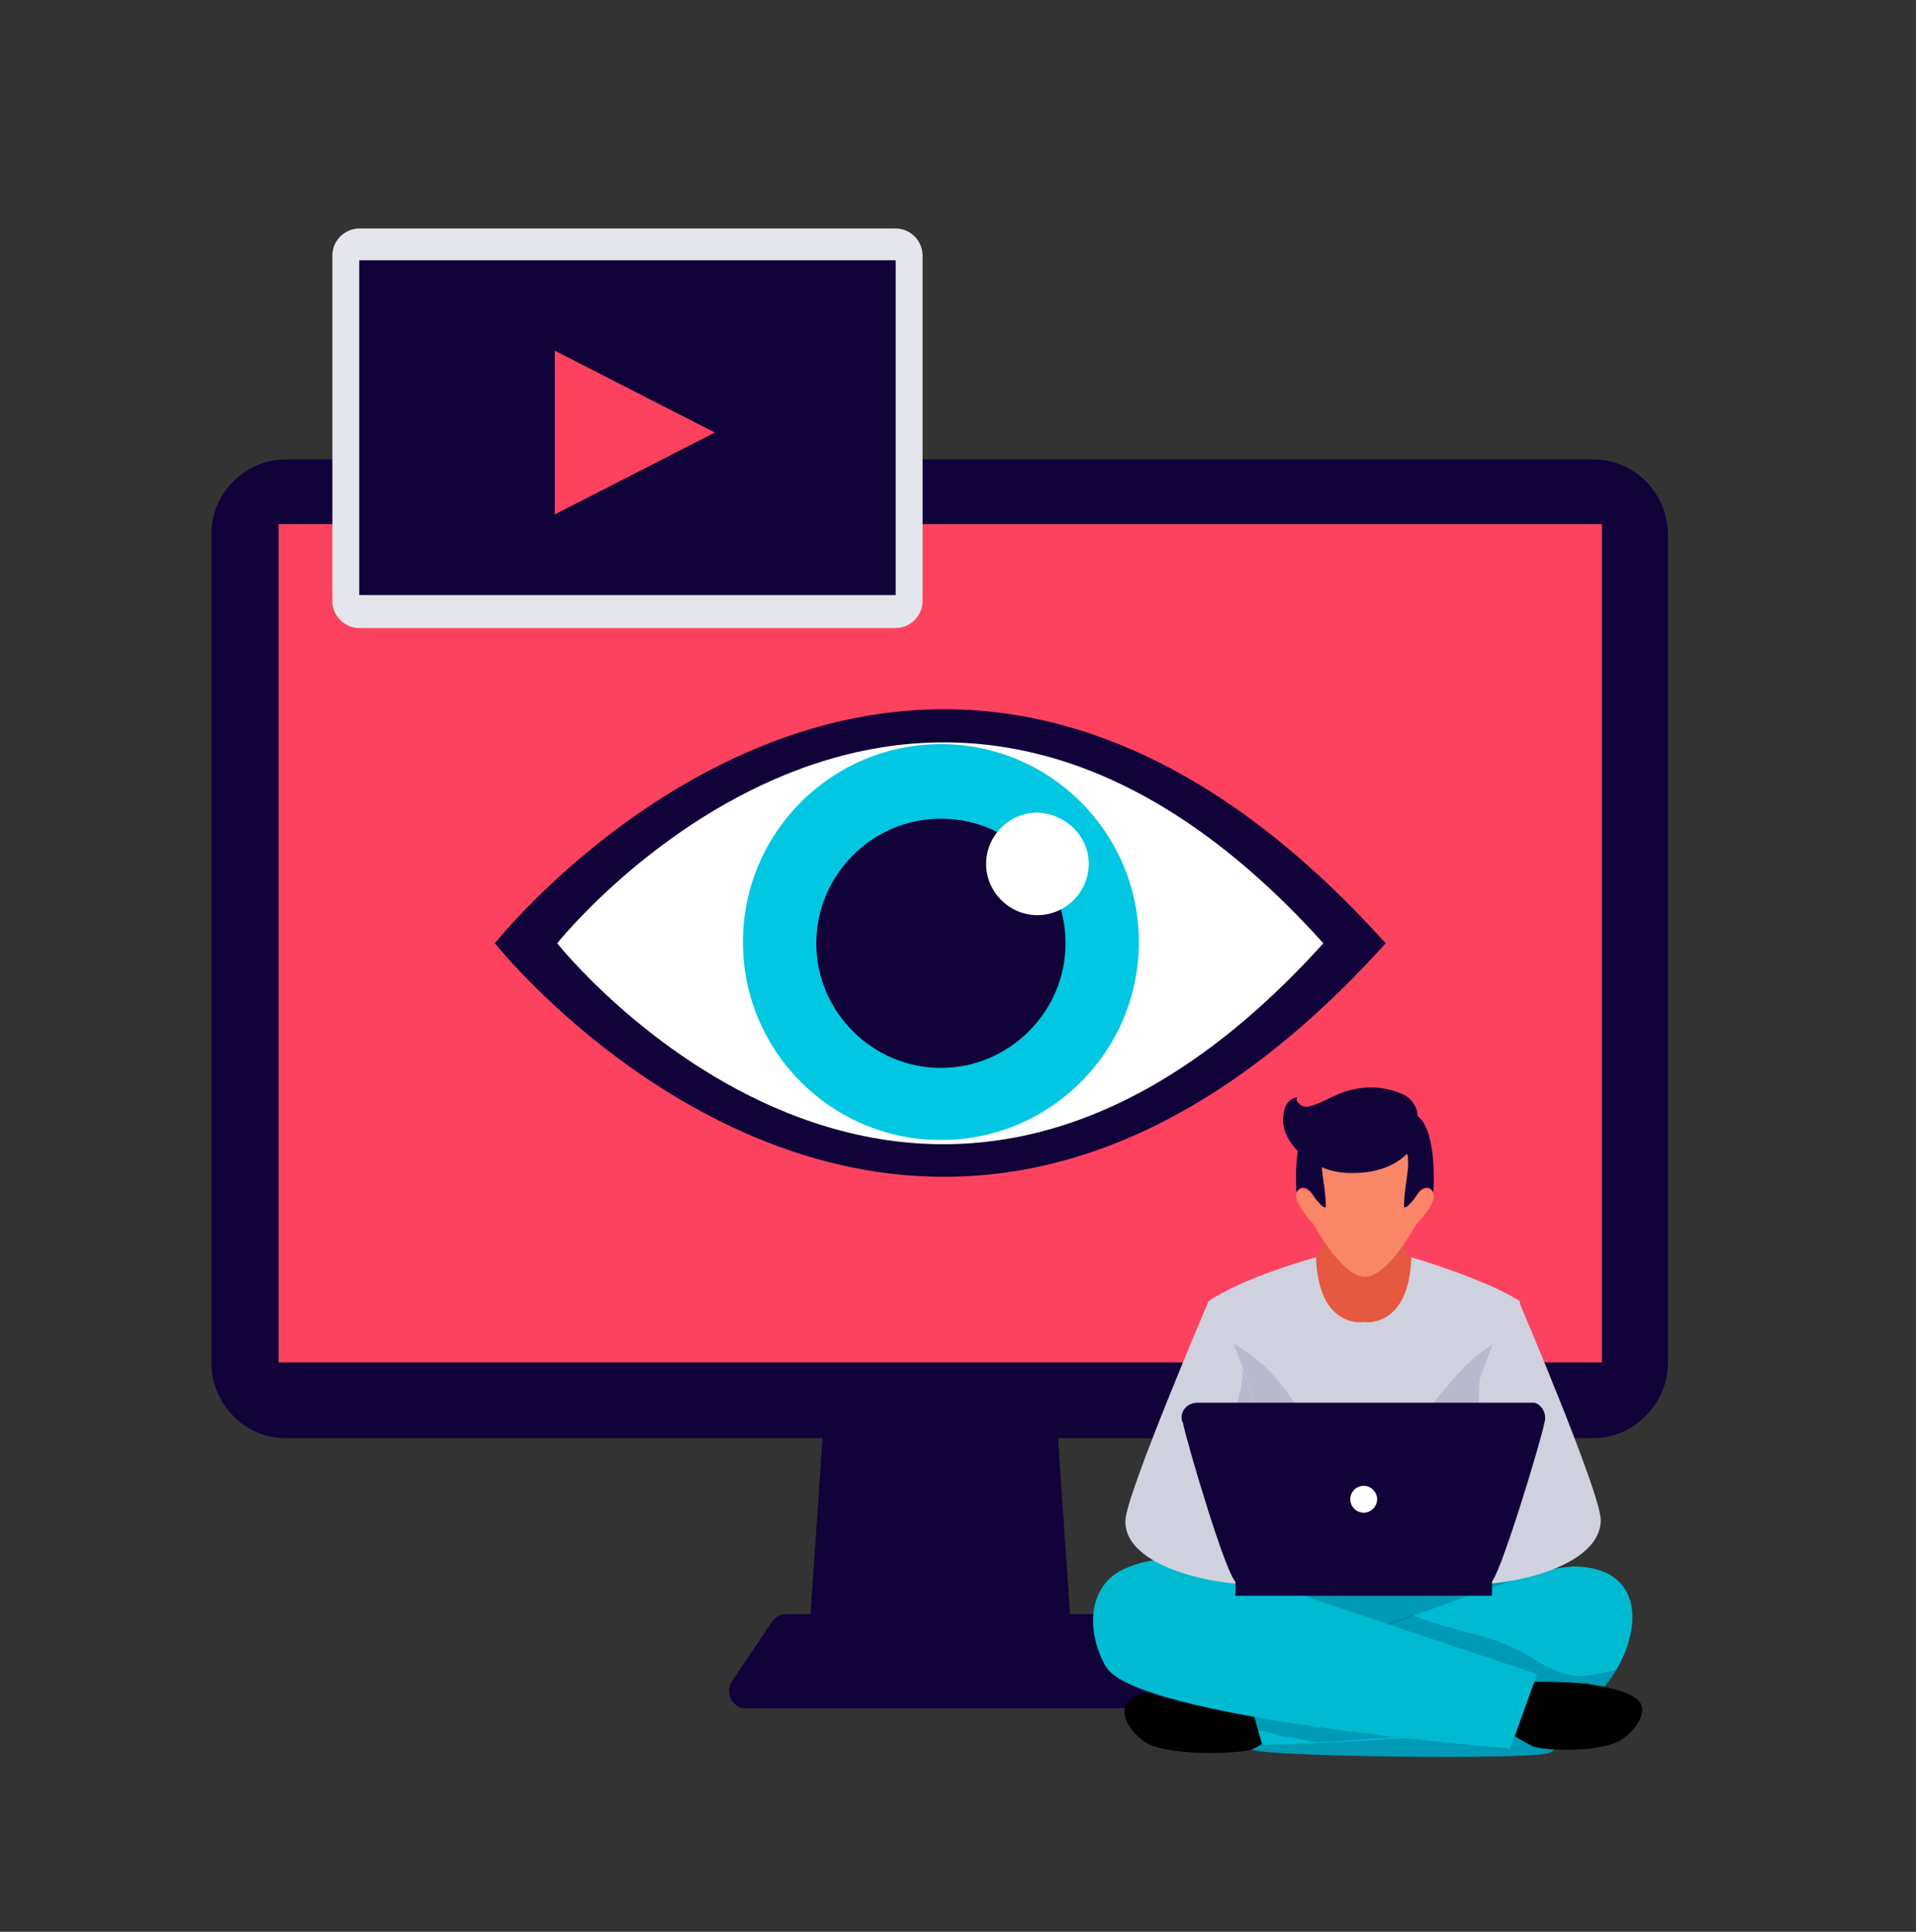 <?xml version="1.0" encoding="utf-8"?>
<!-- Generator: Adobe Illustrator 24.0.0, SVG Export Plug-In . SVG Version: 6.00 Build 0)  -->
<svg version="1.1" id="Capa_1" xmlns="http://www.w3.org/2000/svg" xmlns:xlink="http://www.w3.org/1999/xlink" x="0px" y="0px"
	 viewBox="0 0 156.8 158.1" style="enable-background:new 0 0 156.8 158.1;" xml:space="preserve">
<rect x="0" y="0" width="156.8" height="158.1" fill="#333333" stroke="none"/>
<style type="text/css">
	.st0{display:none;fill:#32CBCC;}
	.st1{fill:#110239;}
	.st2{fill:#FD425F;}
	.st3{fill:#616161;}
	.st4{fill:#00BAD1;}
	.st5{opacity:0.32;fill:#00547A;enable-background:new    ;}
	.st6{fill:#E45940;}
	.st7{fill:#F88667;}
	.st8{fill:#D0D1DE;}
	.st9{fill:#B8B9CD;}
	.st10{fill:#FFFFFF;}
	.st11{fill:#01C7E2;}
	.st12{fill:#E5E6ED;}
</style>
<title>iconRecurso 2</title>
<g>
	<g id="Capa_2_1_">
		<g id="Capa_1-2">
			<path class="st0" d="M147.1,80.6c0,38.7-31.4,70.1-70.1,70.1C38.4,150.7,7,119.3,7,80.6c0-38.7,31.4-70.1,70.1-70.1c0,0,0,0,0,0
				C115.8,10.5,147.1,41.9,147.1,80.6z"/>
			<path class="st0" d="M92.3,13.7c0,3.7-3,6.6-6.6,6.6c-3.7,0-6.6-3-6.6-6.6s3-6.6,6.6-6.6c0,0,0,0,0,0C89.4,7.1,92.3,10,92.3,13.7
				z"/>
			<path class="st0" d="M99.2,19.1c0,1.8-1.4,3.2-3.2,3.2c-1.8,0-3.2-1.4-3.2-3.2s1.4-3.2,3.2-3.2l0,0
				C97.8,15.9,99.2,17.4,99.2,19.1z"/>
			<path class="st0" d="M148.7,87.6c0,4.6-3.7,8.4-8.4,8.4s-8.4-3.7-8.4-8.4c0-4.6,3.7-8.4,8.4-8.4S148.7,83,148.7,87.6L148.7,87.6z
				"/>
			<path class="st0" d="M156.8,70.7c0,3.3-2.6,5.9-5.9,5.9s-5.9-2.6-5.9-5.9c0-3.3,2.6-5.9,5.9-5.9
				C154.1,64.8,156.8,67.4,156.8,70.7L156.8,70.7z"/>
			<path class="st0" d="M18.9,51.2c0,5.2-4.2,9.4-9.4,9.4c-5.2,0-9.4-4.2-9.4-9.4s4.2-9.4,9.4-9.4c0,0,0,0,0,0
				C14.6,41.7,18.8,45.9,18.9,51.2z"/>
			<path class="st0" d="M73.2,145.9c0,4.5-3.6,8.1-8.1,8.1c-4.5,0-8.1-3.6-8.1-8.1c0-4.5,3.6-8.1,8.1-8.1h0
				C69.6,137.8,73.2,141.5,73.2,145.9z"/>
			<path class="st0" d="M21,29.9c0,3.3-2.7,6-6,6s-6-2.7-6-6s2.7-6,6-6S21,26.5,21,29.9z"/>
			<path class="st0" d="M62.8,4c0,2.2-1.8,4-4,4s-4-1.8-4-4s1.8-4,4-4S62.8,1.8,62.8,4z"/>
			<path class="st0" d="M126.8,4.9c0,1.7-1.3,3-3,3s-3-1.3-3-3s1.3-3,3-3S126.8,3.3,126.8,4.9z"/>
			<path class="st0" d="M37,13.7c0,1.7-1.3,3-3,3s-3-1.3-3-3s1.3-3,3-3S37,12,37,13.7z"/>
			<path class="st0" d="M117.6,8.1c0,3.4-2.7,6.1-6.1,6.1s-6.1-2.7-6.1-6.1s2.7-6.1,6.1-6.1c0,0,0,0,0,0
				C114.8,1.9,117.6,4.7,117.6,8.1z"/>
			<path class="st0" d="M57.3,21.2c0,4.9-4,8.9-8.9,8.9c-4.9,0-8.9-4-8.9-8.9c0-4.9,4-8.9,8.9-8.9c0,0,0,0,0,0
				C53.3,12.3,57.3,16.3,57.3,21.2C57.3,21.2,57.3,21.2,57.3,21.2z"/>
			<path class="st0" d="M49.3,154c0,2.3-1.8,4.1-4.1,4.1c-2.3,0-4.1-1.8-4.1-4.1c0-2.3,1.8-4.1,4.1-4.1c0,0,0,0,0,0
				C47.5,149.9,49.3,151.7,49.3,154z"/>
			<path class="st0" d="M112.2,149.9c0,4.5-3.7,8.2-8.2,8.2c-4.5,0-8.2-3.7-8.2-8.2s3.7-8.2,8.2-8.2c0,0,0,0,0,0
				C108.5,141.7,112.2,145.4,112.2,149.9C112.2,149.9,112.2,149.9,112.2,149.9z"/>
			<path class="st0" d="M126,148c0,2.5-2,4.6-4.6,4.6c-2.5,0-4.6-2-4.6-4.6s2-4.6,4.6-4.6c0,0,0,0,0,0C124,143.5,126,145.5,126,148z
				"/>
			<path class="st0" d="M34,132.6c0,2.2-1.7,3.9-3.9,3.9c-2.2,0-3.9-1.7-3.9-3.9c0-2.2,1.7-3.9,3.9-3.9c0,0,0,0,0,0
				C32.2,128.7,34,130.4,34,132.6z"/>
			<path class="st0" d="M23.6,126.4c0,3.7-3,6.6-6.6,6.6c-3.7,0-6.6-3-6.6-6.6c0-3.6,2.9-6.6,6.6-6.6
				C20.6,119.8,23.6,122.8,23.6,126.4C23.6,126.4,23.6,126.4,23.6,126.4z"/>
			<path class="st0" d="M17,138.8c0,2-1.6,3.7-3.7,3.7s-3.7-1.6-3.7-3.7s1.6-3.7,3.7-3.7c0,0,0,0,0,0C15.4,135.1,17,136.8,17,138.8z
				"/>
			<path class="st0" d="M150.7,114.7c0,1.9-1.6,3.5-3.5,3.5c-1.9,0-3.5-1.6-3.5-3.5c0-1.9,1.6-3.5,3.5-3.5
				C149.1,111.2,150.7,112.7,150.7,114.7z"/>
			<polygon class="st1" points="87.9,136.9 66,136.9 67.8,110.6 86.1,110.6 			"/>
			<path class="st1" d="M90.8,132.7c-0.3-0.4-0.7-0.6-1.2-0.6H64.4c-0.5,0-0.9,0.2-1.2,0.6l-3.3,4.9c-0.4,0.6-0.3,1.5,0.4,2
				c0.2,0.2,0.5,0.2,0.8,0.2h31.8c0.8,0,1.4-0.6,1.4-1.4c0-0.3-0.1-0.6-0.2-0.8L90.8,132.7z"/>
			<path class="st1" d="M23.4,37.6h107c3.4,0,6.1,2.8,6.1,6.2v67.7c0,3.4-2.8,6.2-6.1,6.2h-107c-3.4,0-6.1-2.8-6.1-6.2V43.7
				C17.3,40.3,20.1,37.6,23.4,37.6z"/>
			<rect x="22.8" y="42.9" class="st2" width="108.3" height="68.6"/>
			<path class="st3" d="M117,131.8c-12.6-2.3-27.3-5.1-27.3-0.2c0,4.6,5.6,8.2,10.4,10.5c2.6-1,5.6-1.2,8.3-1.6
				c4.9-0.8,9.8,0,14.7,0c3.1-1.3,5.8-3.3,7.9-5.8C131,134.6,126.7,133.6,117,131.8z"/>
			<path class="st4" d="M106.4,140.5c0.4,0.2-4.4,2.5-4,2.7c2.1,0.6,22.3,0.8,24.2,0.3c3.2-0.8-6-4.8-2.8-5.5
				c5.3-3.7,8.2-8.6,5.4-9.2c-3.2-0.7-8.3,1-11.5,1.4c-2.5,0.3-3.9,0.4-6.3-0.4l-7.9-0.9c-8.1,1.6-9.8,4.5-9.9,4.5
				c0,1.1,5.9,3.5,11.2,6.4C105.4,139.9,105.9,140.2,106.4,140.5z"/>
			<path class="st5" d="M106.4,140.5c0.4,0.2-4.4,2.5-4,2.7c2.1,0.6,22.3,0.8,24.2,0.3c3.2-0.8-6-4.8-2.8-5.5
				c5.3-3.7,8.2-8.6,5.4-9.2c-3.2-0.7-8.3,1-11.5,1.4c-2.5,0.3-3.9,0.4-6.3-0.4l-7.9-0.9c-8.1,1.6-9.8,4.5-9.9,4.5
				c0,1.1,5.9,3.5,11.2,6.4C105.4,139.9,105.9,140.2,106.4,140.5z"/>
			<path d="M103.4,137.4l2.6,3.5c0,0-2.8,2-3.6,2.3s-7.1,0.6-8.8-0.7c-1.5-1.1-2-2.6-1.2-3.3c1-0.9,3.3-1.2,4.5-1.3
				C99.4,137.5,103.4,137.4,103.4,137.4z"/>
			<path class="st4" d="M101.8,137.5l1.5,5.3c0,0,24.9-0.4,27.5-4.2c3.4-3.5,4.7-10.3-2-10.4c-1.5,0.1-3,0.4-4.3,0.9
				C115.3,132.2,101.8,137.5,101.8,137.5z"/>
			<path class="st5" d="M129.4,137.2c-1.5-0.1-2.9-0.7-4.1-1.6c-1.6-0.9-3.4-1.6-5.2-2c-1.5-0.4-3-0.8-4.5-1.4
				c-7.3,2.4-13.8,5.3-13.8,5.3l1.2,4.1c0.6,0.1,1.3,0.3,1.9,0.5c0.8,0.1,1.5,0.2,2.3,0.4l0.5,0.1c7.2-0.4,21.6-1.5,23.5-4.3
				c0.4-0.5,0.8-1.1,1.2-1.7C131.3,136.9,130.4,137.1,129.4,137.2z"/>
			<path d="M123.3,137.7l-2.2,2.7c0,0,3.5,2.1,4.3,2.5s5.8,0.6,7.4-0.6c1.4-1,2-2.4,1.3-3.1c-0.9-0.9-3.1-1.2-4.2-1.4
				C127.7,137.6,125.5,137.6,123.3,137.7z"/>
			<path class="st4" d="M125.8,137l-2.2,6.1c0,0-30.6-2.4-33.1-6.7c-1.5-2.6-1.7-6.5,1.5-8c2-0.9,4.8-1.3,8.7,0.1
				C110.6,132,125.8,137,125.8,137z"/>
			<path class="st6" d="M113.7,96.3h-4.3c0,0-0.6,5.9-1.8,6.6c0,0-1.4,7,3.9,7c6.4,0,3.9-7,3.9-7C114.4,102.2,113.7,96.3,113.7,96.3
				z"/>
			<path class="st7" d="M117.2,97.5c-0.6-0.7-1.3,0.4-1.3,0.4s1-3.9,0-5.6s-4.2-0.8-4.2-0.8s-3.2-0.9-4.2,0.8s0,5.6,0,5.6
				s-0.7-1-1.3-0.4s1,2.4,1.3,2.7c0,0,2.3,4.3,4.2,4.3s4.2-4.3,4.2-4.3C116.2,99.9,117.8,98.2,117.2,97.5z"/>
			<path class="st1" d="M110.9,92.9c0,0-2.4,0.4-2.7,1.7c-0.1,0.7,0,1.3,0.1,2c0.1,0.7,0.2,1.4,0.2,2.2c-0.1,0-0.2,0-0.3-0.1
				c-0.3-0.3-0.6-0.6-0.8-1c-0.5-0.7-1.1-0.6-1.3-0.1c0,0-0.5-6.4,2.1-6.6S110.9,92.9,110.9,92.9z"/>
			<path class="st1" d="M112.5,92.9c0,0,2.4,0.4,2.7,1.7c0.1,0.7,0,1.3-0.1,2c-0.1,0.7-0.2,1.4-0.2,2.2c0.1,0,0.2,0,0.3-0.1
				c0.3-0.3,0.6-0.6,0.8-1c0.5-0.7,1.1-0.6,1.3-0.1c0,0,0.5-6.4-2.1-6.6S112.5,92.9,112.5,92.9z"/>
			<path class="st1" d="M116,91.3c0-0.7-0.5-1.4-1.1-1.7c-1.7-0.8-3.7-0.8-5.5,0c-1.9,0.9-2.5,1.2-3,0.8s-0.2-0.6-0.2-0.6
				s-1.2,0-1.2,1.9s2.4,4.3,5.5,4.3C115.2,96.1,116.8,92.8,116,91.3z"/>
			<path class="st8" d="M115.5,102.9c-0.2,5.9-3.9,5.3-3.9,5.3s-3.7,0.6-3.9-5.3c0,0-5.9,1.6-8.8,3.6c0.8,3.6,1.2,7.3,1.3,10.9
				l3.4,13.1l8-1.5l8,1.5l3.5-13.1c0.1-3.7,0.5-7.3,1.3-10.9C121.4,104.6,115.5,102.9,115.5,102.9z"/>
			<path class="st9" d="M122.4,109.9c-3.7,2-5.4,6.4-9,8.7s-6.3-2.3-8.1-4.7c-1.5-2.1-3.5-3.7-5.9-4.7c0.5,2.7,0.7,5.5,0.8,8.3
				l3.4,13.1l8-1l8,1l3.4-13.1c0.1-2.7,0.3-5.4,0.8-8.1C123.3,109.5,122.8,109.7,122.4,109.9z"/>
			<path class="st8" d="M98.9,106.5c0,0-6.7,15.7-6.8,17.9c-0.2,4.2,9,5.9,13.2,5.1l1.7-0.3C107,129.2,100.8,106.4,98.9,106.5z"/>
			<path class="st8" d="M124.3,106.5c0,0,6.7,15.7,6.7,17.9c0,4.2-9,5.9-13.2,5.1l-1.7-0.3C116.1,129.2,122.3,106.4,124.3,106.5z"/>
			<path class="st9" d="M101.7,112c0,0.8-0.1,1.5-0.3,2.3c-0.7,2.8-1.7,5.8-0.6,8.7c0.9,2.3,2,4.4,3.3,6.5c0.4,0,0.8,0,1.2-0.1
				l1.7-0.3C107,129.2,104.1,118.7,101.7,112z"/>
			<path class="st9" d="M120.3,129.4c0.6-1.3,0.8-2.8,0.8-4.2c-0.1-2.9-0.1-5.8-0.1-8.7c0-1.3,0-2.5,0.1-3.7c-2.4,6.7-5,16.4-5,16.4
				l1.7,0.3C118.6,129.6,119.5,129.6,120.3,129.4z"/>
			<rect x="101.1" y="129.3" class="st1" width="21" height="1.3"/>
			<path class="st1" d="M125.2,114.8H98c-0.7,0-1.3,0.5-1.3,1.2c0,0.1,0,0.3,0.1,0.4c0.3,1.6,3.7,13.1,4.4,13.1H122
				c0.6,0,4.1-11.5,4.4-13.1c0.2-0.7-0.2-1.4-0.8-1.6C125.4,114.8,125.3,114.8,125.2,114.8z"/>
			<path class="st10" d="M112.7,122.7c0,0.6-0.5,1.1-1.1,1.1c-0.6,0-1.1-0.5-1.1-1.1c0-0.6,0.5-1.1,1.1-1.1c0,0,0,0,0,0
				C112.2,121.6,112.7,122.1,112.7,122.7z"/>
			<path class="st1" d="M40.5,77.2c0,0,34.1,43,72.9,0C74.6,34.1,40.5,77.2,40.5,77.2z"/>
			<path class="st10" d="M45.6,77.2c0,0,29.3,37,62.7,0C75,40.2,45.6,77.2,45.6,77.2z"/>
			<circle class="st11" cx="77" cy="77.1" r="16.2"/>
			<path class="st1" d="M87.2,77.2c0,5.6-4.6,10.2-10.2,10.2c-5.6,0-10.2-4.6-10.2-10.2c0-5.6,4.6-10.2,10.2-10.2c0,0,0,0,0,0
				C82.6,67,87.2,71.5,87.2,77.2z"/>
			<path class="st10" d="M89.1,70.7c0,2.3-1.9,4.2-4.2,4.2c-2.3,0-4.2-1.9-4.2-4.2c0-2.3,1.9-4.2,4.2-4.2
				C87.2,66.6,89.1,68.4,89.1,70.7L89.1,70.7z"/>
			<path class="st12" d="M29.4,18.7h43.9c1.2,0,2.2,1,2.2,2.2v28.3c0,1.2-1,2.2-2.2,2.2H29.4c-1.2,0-2.2-1-2.2-2.2V20.9
				C27.2,19.7,28.2,18.7,29.4,18.7z"/>
			<rect x="29.4" y="21.3" class="st1" width="43.9" height="27.4"/>
			<polygon class="st2" points="45.4,28.7 45.4,42.1 58.5,35.4 			"/>
		</g>
	</g>
</g>
</svg>
